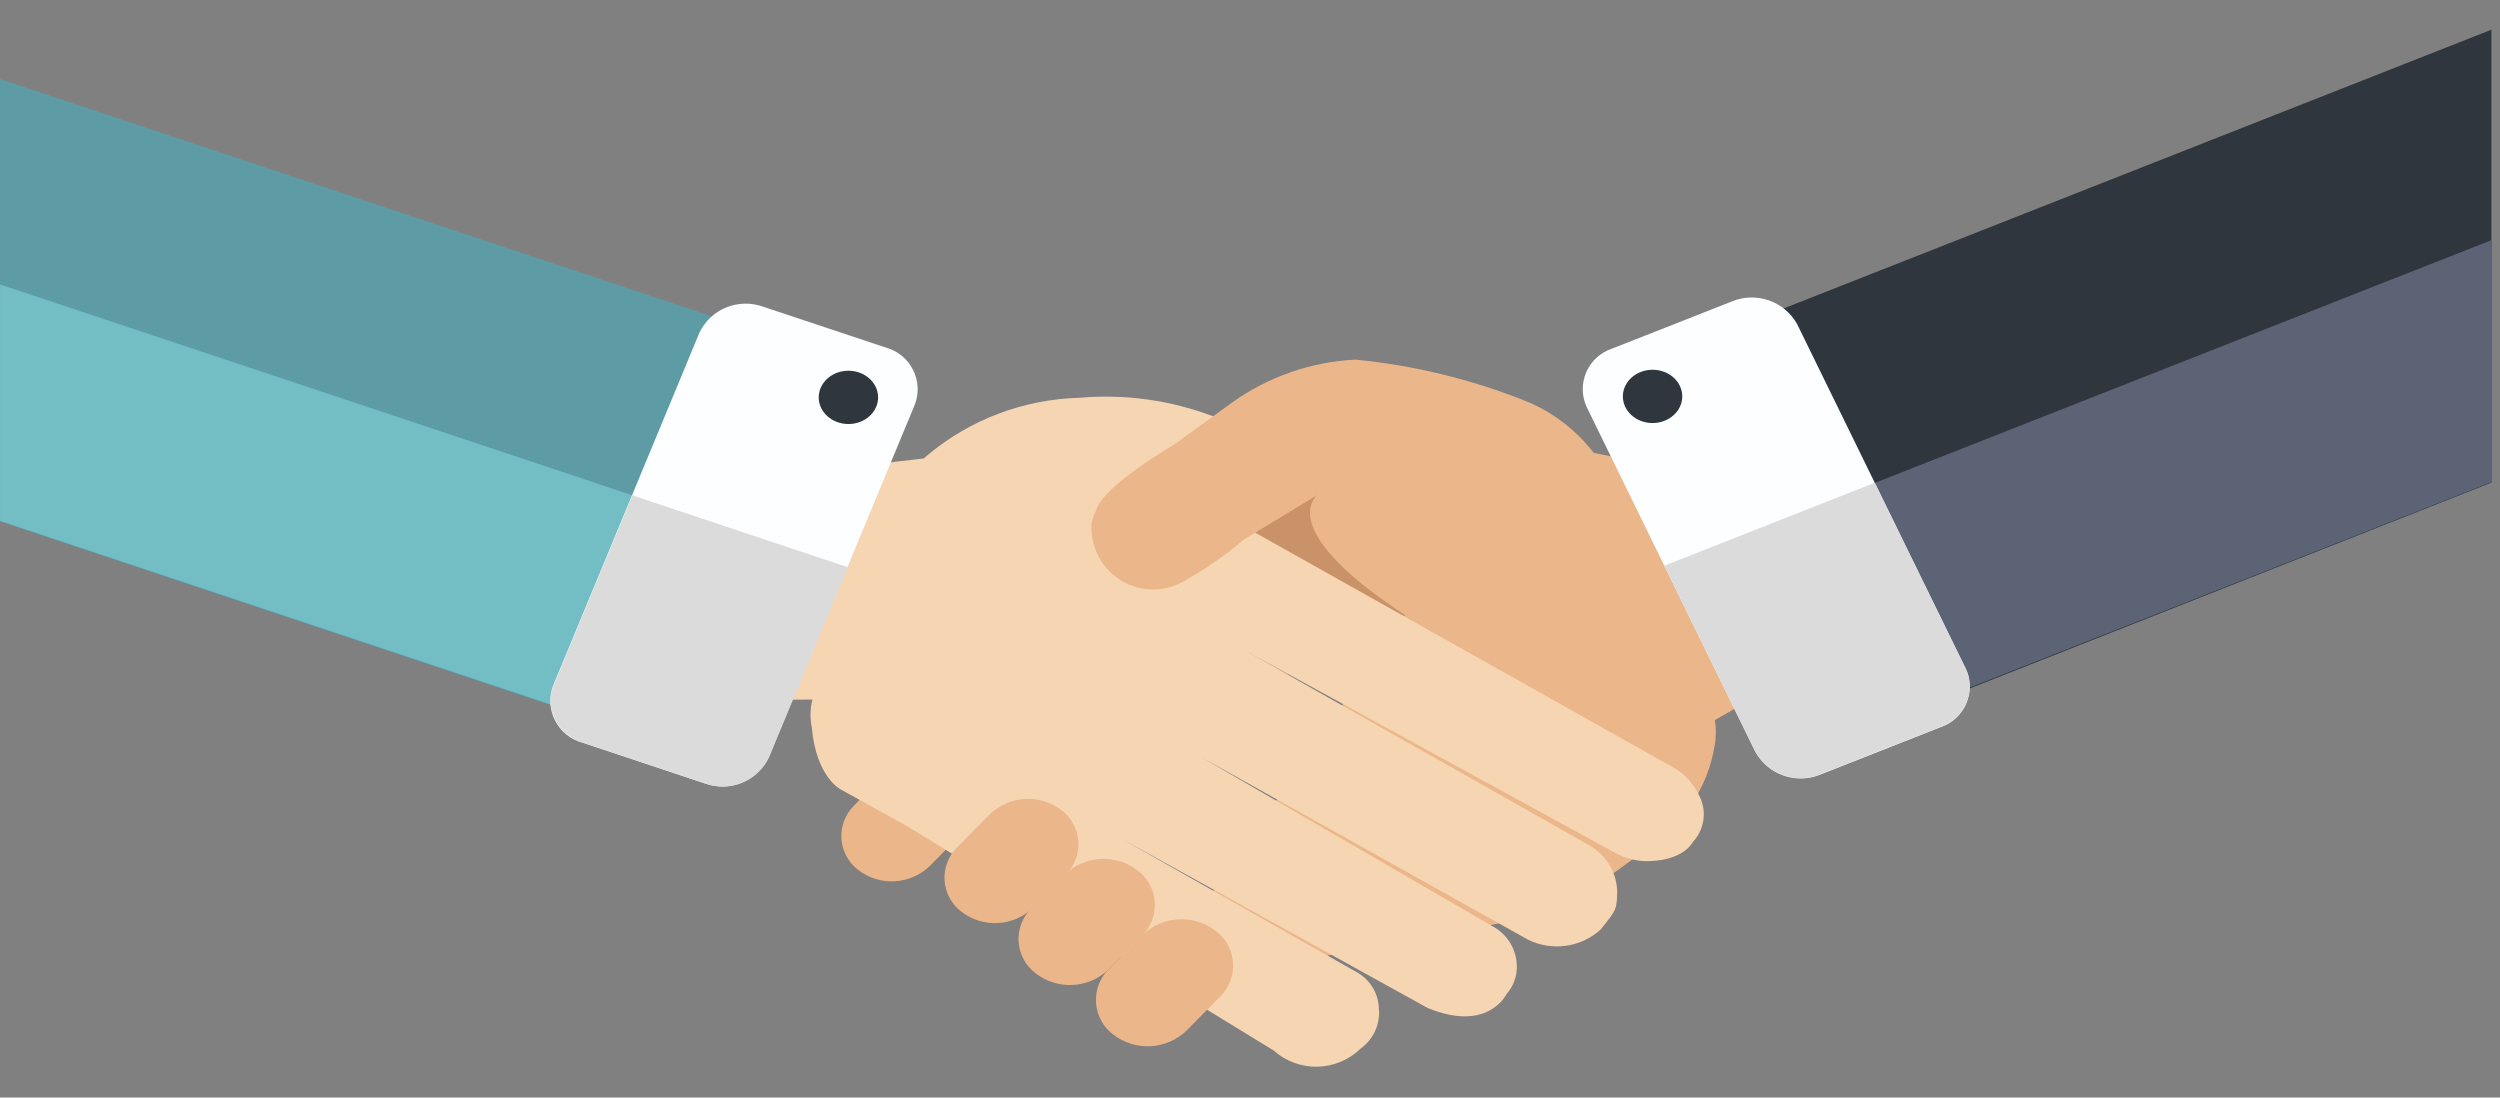 <svg width="41" height="18" viewBox="0 0 41 18" fill="none" xmlns="http://www.w3.org/2000/svg">
<rect x="0" y="0" width="41" height="18" fill="#808080" stroke="none"/>
<path d="M14.073 14.266C13.994 14.206 13.928 14.129 13.881 14.041C13.834 13.953 13.806 13.856 13.799 13.756C13.793 13.656 13.807 13.556 13.843 13.463C13.878 13.37 13.932 13.285 14.003 13.214L14.988 12.214C15.144 12.065 15.348 11.976 15.563 11.964C15.779 11.953 15.991 12.019 16.162 12.151C16.242 12.212 16.308 12.289 16.355 12.377C16.402 12.465 16.43 12.562 16.437 12.662C16.443 12.761 16.428 12.862 16.393 12.955C16.358 13.049 16.303 13.134 16.232 13.204L15.247 14.204C15.091 14.354 14.887 14.442 14.672 14.453C14.456 14.465 14.244 14.398 14.073 14.266Z" fill="#EBB689"/>
<path d="M24.256 10.88L20.683 11.08C20.651 11.083 20.619 11.074 20.593 11.054C20.568 11.034 20.551 11.004 20.547 10.972L20.358 8.233C20.358 8.217 20.361 8.201 20.367 8.186C20.373 8.171 20.381 8.158 20.393 8.146C20.404 8.135 20.418 8.126 20.432 8.12C20.447 8.113 20.463 8.11 20.479 8.11L24.052 7.91C24.084 7.907 24.117 7.917 24.142 7.937C24.167 7.957 24.184 7.986 24.188 8.018L24.376 10.756C24.377 10.772 24.374 10.788 24.368 10.803C24.362 10.818 24.354 10.832 24.342 10.844C24.331 10.855 24.318 10.864 24.303 10.87C24.288 10.877 24.272 10.88 24.256 10.88Z" fill="#C99268"/>
<path d="M28.504 11.59L26.817 7.563L25.811 7.363L23.027 10.107L19.472 15.229L21.156 15.787L25.296 15.01C25.985 14.664 26.63 14.238 27.217 13.739C27.696 13.374 28.018 12.84 28.117 12.246C28.145 12.102 28.147 11.955 28.124 11.81L28.504 11.59Z" fill="#EBB689"/>
<path d="M14.211 7.628L15.151 7.518C15.151 7.518 15.17 7.5 15.208 7.468C15.907 6.881 16.785 6.549 17.698 6.524C18.445 6.458 19.197 6.562 19.898 6.829C19.972 7.158 19.916 7.503 19.742 7.791L20.294 8.572L27.429 12.579C27.632 12.69 27.791 12.866 27.882 13.079C27.937 13.199 27.955 13.332 27.933 13.463C27.912 13.592 27.852 13.713 27.762 13.809C27.762 13.809 27.628 14.1 27.062 14.122C26.861 14.131 26.661 14.083 26.485 13.985L20.423 10.67L26.076 13.87C26.208 13.946 26.318 14.055 26.396 14.185C26.474 14.316 26.517 14.464 26.522 14.616C26.515 14.916 26.515 14.916 26.249 15.246C26.09 15.389 25.892 15.482 25.68 15.511C25.468 15.54 25.253 15.506 25.061 15.411L19.703 12.419L24.476 15.19C24.616 15.264 24.729 15.38 24.799 15.523C24.869 15.665 24.892 15.825 24.865 15.981C24.842 16.101 24.787 16.212 24.706 16.304C24.706 16.304 24.406 16.94 23.414 16.531L18.369 13.742L22.247 15.942C22.354 16 22.444 16.085 22.508 16.189C22.573 16.293 22.609 16.411 22.613 16.533C22.626 16.659 22.606 16.786 22.555 16.902C22.503 17.018 22.422 17.118 22.319 17.192C22.129 17.38 21.875 17.487 21.609 17.494C21.342 17.5 21.083 17.404 20.885 17.226L14.837 13.526L13.791 12.949C13.791 12.949 13.384 12.749 13.313 11.927C13.282 11.777 13.286 11.621 13.324 11.472L12.711 11.477L14.211 7.628Z" fill="#F6D5B3"/>
<path d="M25.005 6.57C24.118 6.218 23.186 5.992 22.236 5.898H22.226C21.496 5.935 20.792 6.181 20.198 6.607L19.251 7.294C19.251 7.294 18.07 7.979 17.975 8.376C17.935 8.445 17.91 8.521 17.901 8.6C17.891 8.786 17.933 8.97 18.021 9.134C18.109 9.298 18.241 9.434 18.401 9.528C18.561 9.622 18.745 9.67 18.931 9.666C19.117 9.663 19.298 9.609 19.455 9.509C19.789 9.319 20.105 9.098 20.398 8.85L21.608 8.116C21.608 8.116 20.761 8.728 23.496 10.371C24.673 10.653 25.762 11.222 26.666 12.027L27.352 12.181L27.823 11.311L26.477 8.011C26.339 7.686 26.138 7.391 25.885 7.143C25.633 6.896 25.333 6.701 25.005 6.57Z" fill="#EBB689"/>
<path d="M15.766 14.951C15.686 14.89 15.621 14.814 15.573 14.726C15.526 14.638 15.498 14.54 15.491 14.441C15.484 14.341 15.499 14.241 15.534 14.147C15.569 14.054 15.624 13.969 15.695 13.898L16.237 13.351C16.393 13.202 16.597 13.113 16.813 13.102C17.028 13.09 17.24 13.157 17.411 13.289C17.49 13.35 17.556 13.426 17.603 13.514C17.651 13.602 17.678 13.699 17.685 13.799C17.692 13.899 17.677 13.999 17.642 14.092C17.607 14.185 17.552 14.271 17.481 14.341L16.94 14.889C16.784 15.038 16.58 15.127 16.365 15.138C16.149 15.15 15.937 15.083 15.766 14.951Z" fill="#EBB689"/>
<path d="M16.986 15.964C16.905 15.903 16.837 15.825 16.789 15.736C16.74 15.646 16.712 15.547 16.705 15.446C16.698 15.344 16.714 15.242 16.75 15.147C16.786 15.052 16.843 14.966 16.915 14.895L17.465 14.339C17.623 14.188 17.831 14.098 18.049 14.087C18.268 14.075 18.484 14.142 18.657 14.276C18.738 14.337 18.806 14.415 18.854 14.504C18.903 14.594 18.931 14.693 18.938 14.794C18.945 14.896 18.93 14.998 18.893 15.093C18.857 15.188 18.801 15.274 18.728 15.345L18.179 15.9C18.021 16.052 17.814 16.142 17.595 16.153C17.376 16.165 17.16 16.098 16.986 15.964Z" fill="#EBB689"/>
<path d="M18.257 16.967C18.175 16.906 18.108 16.827 18.059 16.737C18.01 16.647 17.981 16.548 17.975 16.445C17.968 16.343 17.983 16.241 18.02 16.145C18.056 16.049 18.113 15.963 18.186 15.891L18.739 15.331C18.898 15.179 19.107 15.089 19.327 15.077C19.547 15.065 19.764 15.133 19.939 15.267C20.021 15.328 20.089 15.407 20.138 15.497C20.186 15.587 20.215 15.686 20.222 15.789C20.229 15.891 20.214 15.993 20.177 16.089C20.141 16.185 20.084 16.271 20.011 16.343L19.458 16.903C19.299 17.056 19.09 17.146 18.869 17.158C18.649 17.169 18.432 17.102 18.257 16.967Z" fill="#EBB689"/>
<path d="M11.771 5.219L10.544 8.181L9.134 11.588L9.129 11.599L-0.002 8.55V1.294L11.771 5.219Z" fill="#5D9CA4"/>
<path d="M10.547 8.181L9.137 11.588L0.001 8.543V4.665L10.547 8.181Z" fill="#73BDC5"/>
<path d="M11.471 5.455L9.071 11.245C9.036 11.337 9.021 11.436 9.027 11.534C9.032 11.633 9.058 11.729 9.103 11.816C9.148 11.904 9.21 11.982 9.287 12.044C9.363 12.106 9.452 12.152 9.547 12.178L11.565 12.85C11.76 12.92 11.974 12.914 12.166 12.836C12.358 12.757 12.514 12.61 12.604 12.423L15.004 6.633C15.039 6.541 15.054 6.442 15.049 6.344C15.043 6.245 15.017 6.149 14.972 6.061C14.927 5.973 14.865 5.896 14.788 5.834C14.712 5.771 14.623 5.726 14.528 5.7L12.509 5.028C12.314 4.959 12.1 4.964 11.908 5.043C11.716 5.121 11.561 5.268 11.471 5.455Z" fill="#FDFEFF"/>
<path d="M13.904 9.302L12.611 12.424C12.521 12.611 12.365 12.758 12.173 12.837C11.982 12.916 11.767 12.921 11.572 12.851L9.554 12.178C9.416 12.136 9.293 12.056 9.2 11.946C9.106 11.835 9.048 11.7 9.03 11.557C9.02 11.451 9.036 11.344 9.077 11.246L10.37 8.123L13.904 9.302Z" fill="#DCDBDB"/>
<path d="M13.914 6.954C14.183 6.954 14.401 6.758 14.401 6.517C14.401 6.276 14.183 6.08 13.914 6.08C13.645 6.08 13.427 6.276 13.427 6.517C13.427 6.758 13.645 6.954 13.914 6.954Z" fill="#2F363E"/>
<path d="M40.859 0.487V7.915L32.208 11.328L32.203 11.317L30.575 7.989L29.159 5.095L40.859 0.487Z" fill="#2F363E"/>
<path d="M40.858 3.939V7.908L32.202 11.316L30.573 7.988L40.858 3.939Z" fill="#5B6374"/>
<path d="M29.473 5.315L32.24 10.971C32.281 11.06 32.303 11.157 32.303 11.255C32.304 11.354 32.284 11.451 32.245 11.541C32.206 11.631 32.148 11.712 32.076 11.778C32.004 11.845 31.918 11.895 31.825 11.926L29.853 12.703C29.661 12.782 29.446 12.788 29.25 12.719C29.053 12.65 28.889 12.512 28.788 12.33L26.021 6.674C25.98 6.585 25.958 6.488 25.957 6.389C25.956 6.291 25.976 6.194 26.015 6.103C26.054 6.013 26.112 5.932 26.184 5.866C26.257 5.8 26.343 5.749 26.436 5.718L28.408 4.942C28.6 4.863 28.815 4.858 29.011 4.927C29.207 4.995 29.372 5.134 29.473 5.315Z" fill="#FDFEFF"/>
<path d="M27.296 9.277L28.788 12.327C28.889 12.509 29.054 12.647 29.25 12.715C29.446 12.784 29.661 12.778 29.853 12.699L31.824 11.923C31.959 11.874 32.077 11.787 32.163 11.672C32.248 11.557 32.298 11.419 32.306 11.276C32.309 11.169 32.287 11.064 32.239 10.968L30.746 7.917L27.296 9.277Z" fill="#DCDBDB"/>
<path d="M27.102 6.938C27.371 6.938 27.589 6.742 27.589 6.501C27.589 6.26 27.371 6.064 27.102 6.064C26.833 6.064 26.615 6.26 26.615 6.501C26.615 6.742 26.833 6.938 27.102 6.938Z" fill="#2F363E"/>
</svg>
